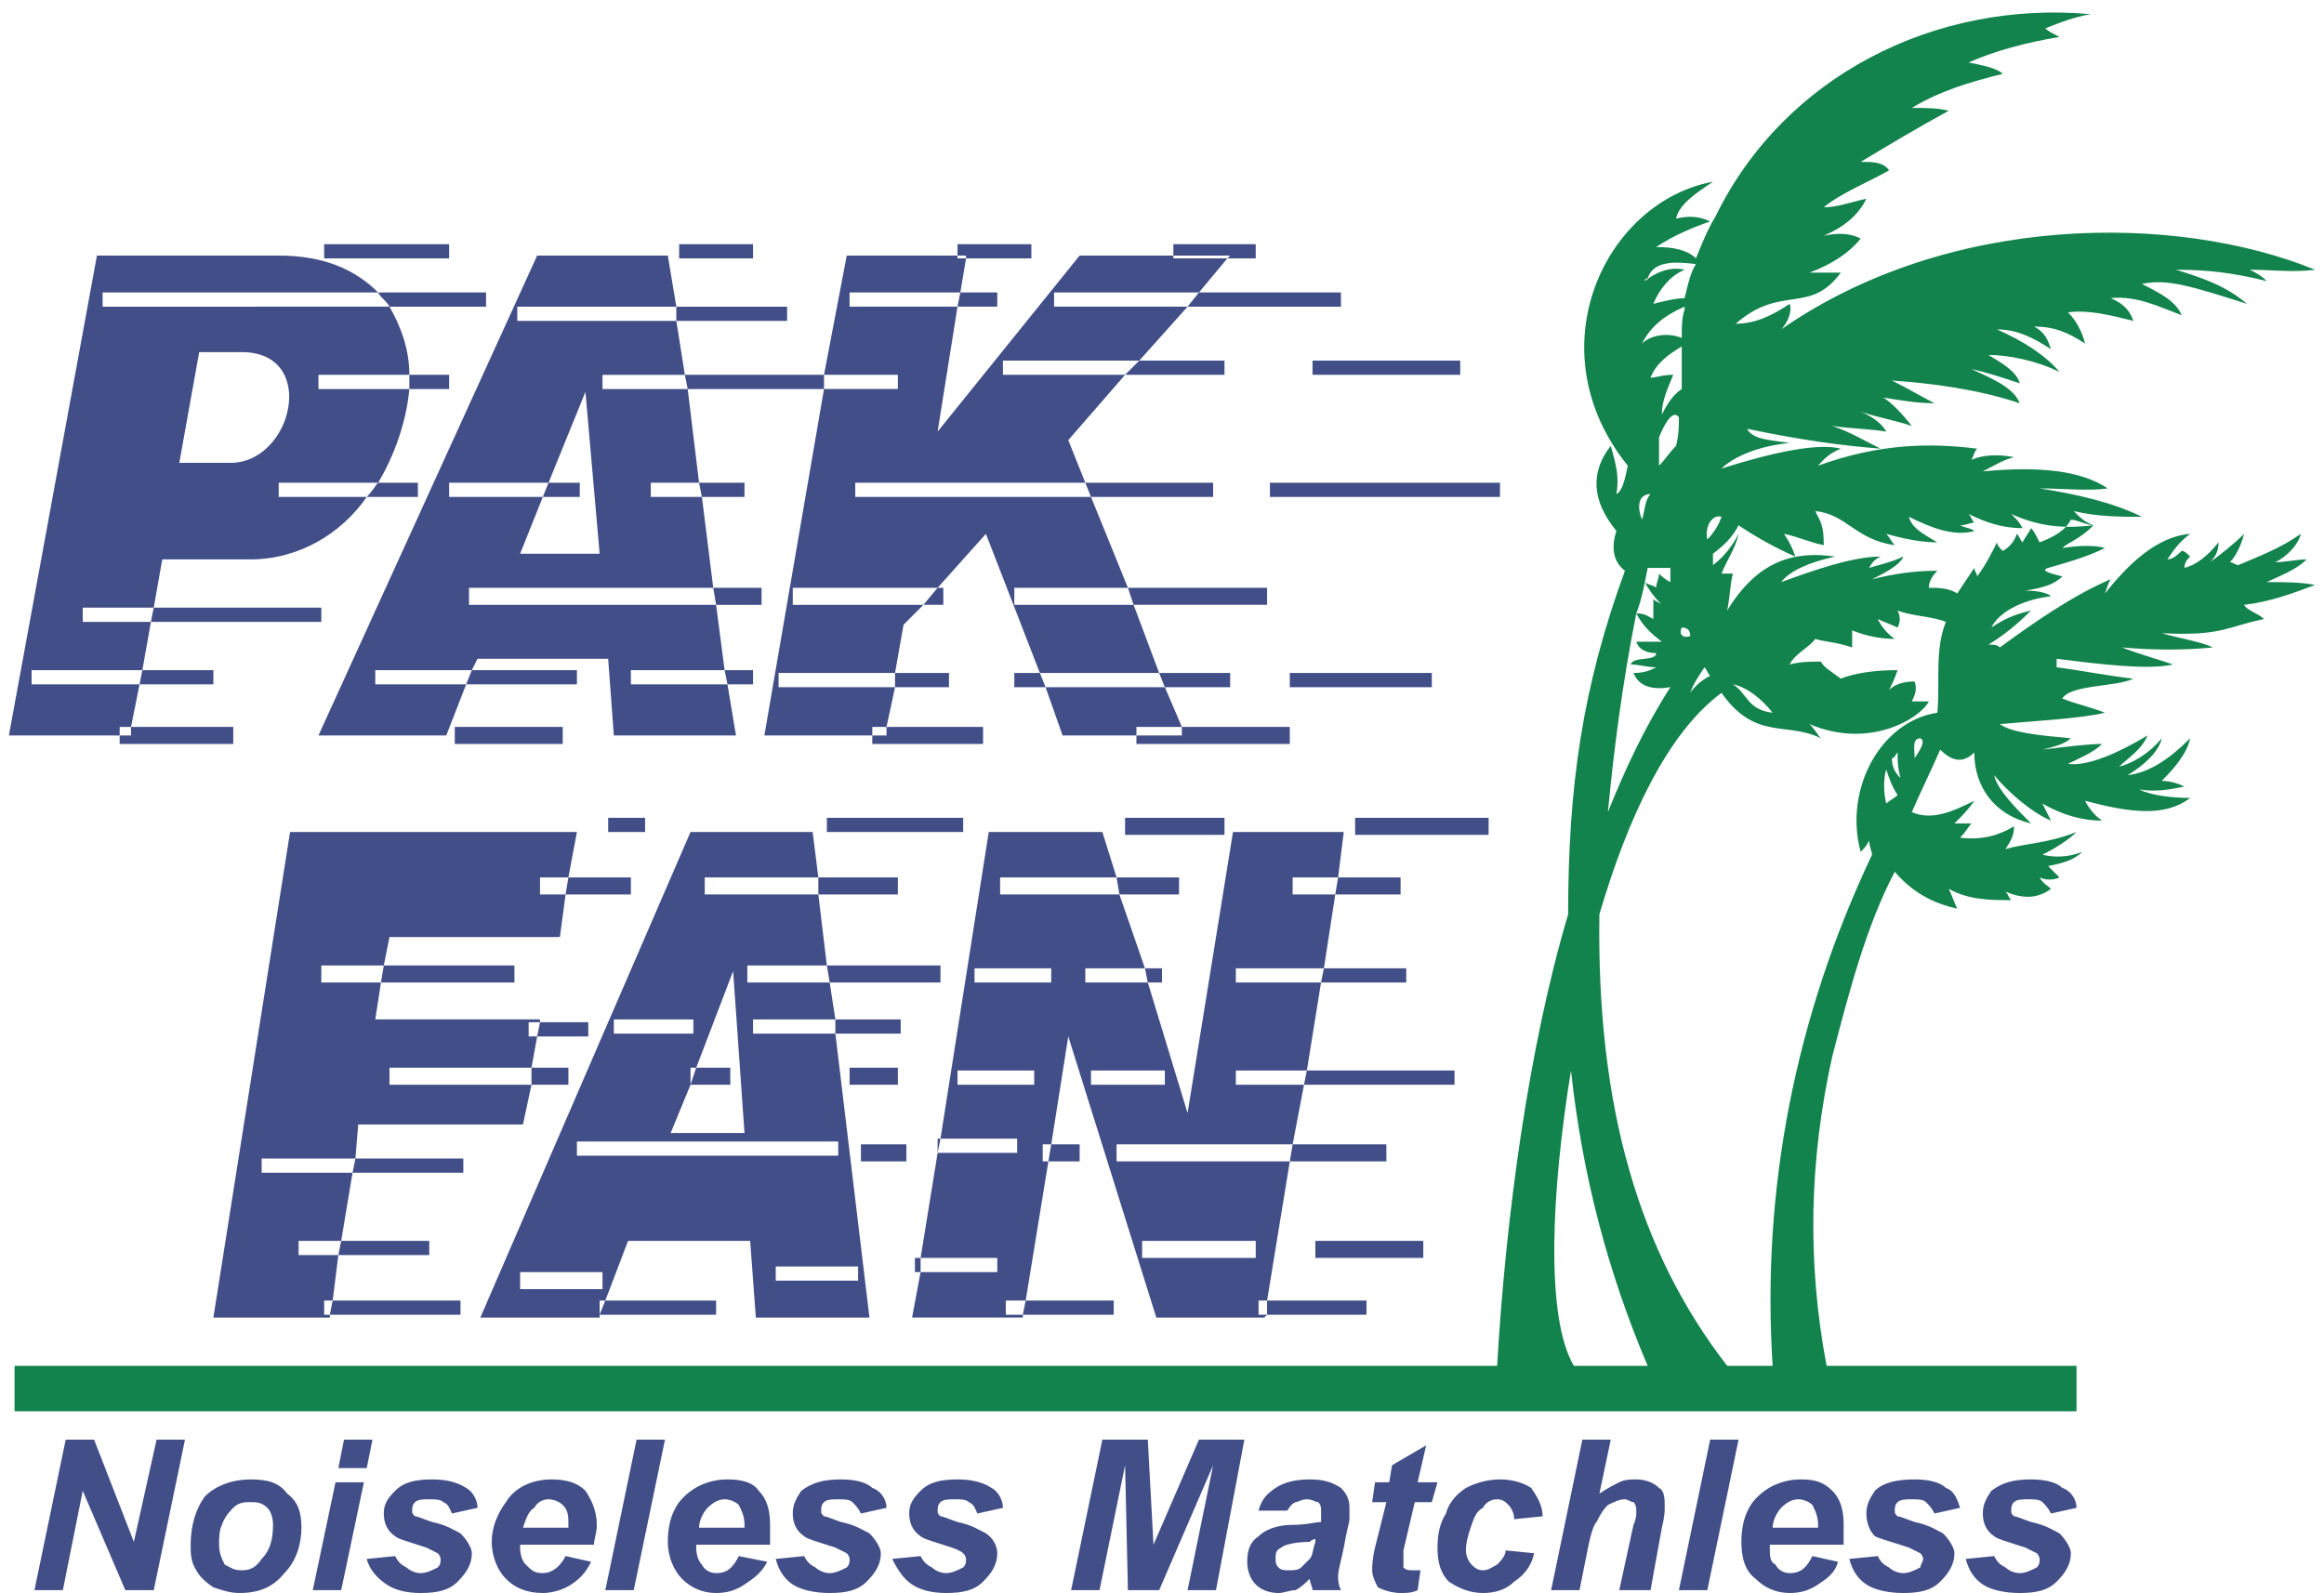 <svg clip-rule="evenodd" fill-rule="evenodd" height="1714" image-rendering="optimizeQuality" shape-rendering="geometricPrecision" text-rendering="geometricPrecision" viewBox="0 -4 812 561" width="2500" xmlns="http://www.w3.org/2000/svg"><path d="M717 6c5-2 10-4 16-5-55-5-108 22-132 71-3 5-5 10-7 15-3-3-8-4-14-4 6-4 13-7 19-9-4-2-8-2-12-1 1-5 7-9 13-13-38 7-63 59-30 100-1 5-2 9-4 10 1-6 0-10-2-17-7 9-7 19 2 30-2 6-1 11 3 14-15 41-20 76-20 121-14 47-22 107-25 159H2v16h726v-16h-88c-7-37-6-73 2-109 6-23 12-46 22-65 6 7 13 11 22 13-1-2-2-5-3-7 7 4 15 4 22 4-1-1-1-2-2-3 7 3 12 2 16-1-1-1-3-2-4-4 2 1 5 1 7 0l-4-4c5-1 9-2 12-5-5 2-10 2-14 1 4-2 9-5 12-8-10 4-18 4-25 6 2-3 3-5 3-8-5 3-11 5-19 4 2-2 3-4 4-5h-6c3-3 5-5 7-8-8 4-15 7-22 4 3-7 7-15 10-22 4 4 8 5 12 1 0 12 7 22 20 25-5-5-12-12-13-17 5 6 13 13 20 16l-3-6c7 4 14 6 21 6-3-2-5-5-6-7 15 4 28 6 37-1-7 0-14-1-18-3 6 1 11 0 16-1-2-1-5-2-8-2 5-5 9-10 10-15-7 7-14 12-22 13 5-3 11-8 12-13-5 6-11 9-15 10 3-3 8-6 10-11-10 6-21 11-28 10 4-2 9-4 12-7-5 0-13 1-21 2 4-1 8-2 10-4-11-1-21-2-25-5 11-1 29-2 37-4-5-2-10-3-15-5 3-5 19-4 25-7-9-1-19-3-27-4v-3c16 2 32 4 41 2-6-2-13-4-18-6 11 1 22 1 32 0-4-2-11-3-18-5 21 1 22-2 36-5-2-2-6-3-7-5 9-1 17-4 25-7-5-1-11-1-17-1 4-2 10-4 14-8-3 0-8 1-11 1 4-2 8-6 9-10-7 5-15 8-22 11-1 0-2-1-3-1 2-2 4-6 5-10-4 4-8 7-12 10 2-2 3-4 3-7-4 5-8 8-12 9 0-2 1-3 2-4-1-1-2-2-3-2-1 1-3 3-5 3 2-3 4-6 8-9-12 1-22 11-30 21 1-3 1-3 2-5-14 6-28 16-39 24-1-1-2-1-4-1 5-3 10-7 15-12-4 1-8 2-14 6 3-6 12-10 21-11-1-1-4-2-9-2 6-1 10-2 13-5-4-1-8-2-5-3 7-2 14-4 20-7-3-1-9-1-15 0 2-2 6-3 11-8-2 0-6-2-8-2-1 2-3 5-11 8-1-2-2-4-3-5-1 2-2 3-3 5-1-1-1-2-2-3-1 3-3 5-5 6-1-1-2-2-2-3-2 4-4 8-7 12 0-1-1-2-1-3l-6 9c-3-2-7-2-10-2 0-2 1-4 3-6-8 0-15 1-23 3 4-2 10-5 11-8-4 2-9 3-12 4 1-2 2-3 4-4-10 0-24 5-35 9 3-4 10-7 19-9-14-2-27 1-38 19 1-5 1-9 2-13h-4c2-5 5-9 6-14-2 4-5 8-9 11v-4c4-3 7-6 9-10 6 4 13 8 20 11-1-3-2-5-4-8 5 1 9 3 14 4 0-7-1-8-3-12 11 1 14 10 28 12-1-1-2-3-3-4 7 2 13 3 18 3-5-3-9-5-10-9 8 4 16 7 23 5-1-1-3-1-5-2 2 0 4-1 5-1-1-1-1-2-2-3 6 3 12 5 19 5-1-2-2-3-4-5 11 5 20 5 29 4-3-1-5-3-7-5 9 2 16 2 24 2-10-5-23-8-36-10 8 0 17 1 24 0-9-6-23-8-44-6 4-2 7-4 11-5-5-1-11-1-15 1 1-2 1-3 2-4-16-2-34-2-56 6 1-1 3-4 8-6-8-2-23 1-42 7 4-4 13-8 24-9-6-1-13-1-15-5 19 4 34 6 47 7-6-3-11-6-17-8 7 1 13 1 19 2-1-2-4-5-9-7 6 2 12 3 18 5-4-5-7-8-10-10 6 1 12 2 18 2-4-2-9-5-15-8 14 1 30 3 45 8-2-5-8-8-17-12 5 1 11 3 17 5-1-4-6-7-11-10 7 0 17 2 25 6-5-6-13-11-22-15 7 0 13 3 19 7-1-3-2-6-6-8 7 0 12 2 18 6-1-4-3-8-6-11 7-1 15 1 23 3-1-3-3-6-8-8 9-1 17 3 25 6-2-5-8-8-14-11 9-2 18 1 37 7-7-6-15-9-25-12 11 0 20 1 32 4-2-2-4-3-6-4 8 0 15 1 23 0-49-20-129-20-188 21 2-2 4-6 3-9-6 4-12 7-19 7 16-14 26-3 37-18h-11c8-3 14-7 18-12-4-2-8-2-13-1 7-3 12-7 15-13-5 1-10 3-15 3 6-5 16-9 23-13-2-3-6-3-10-3 10-6 20-12 31-18-4-1-8-1-13-1 10-6 20-9 32-12-2-2-7-3-12-4 9-4 20-7 32-9-2-1-4-2-5-3zM551 477c-10-17-8-61-1-104 4 37 13 71 27 104zm54 0c-31-40-46-91-45-159 10-34 24-64 43-78 12 17 23 10 35 16-1-1-2-3-4-5 21 9 39-2 42-8h-6c1-2 2-4 1-7-4 0-7 1-9 3 1-2 2-4 3-7-8 0-15 1-20 3-4-3-6-4-7-6-4 0-7 0-11 1 2-4 7-6 9-9 3 1 7 1 13 3v-6c5 2 10 3 15 3-3-2-5-5-6-7 2 1 5 2 7 3 1-2 1-4 0-6 5 2 12 2 17 4-4 10-2 21-3 32-20 3-33 27-27 49 1-1 2-2 3-4 0 2 1 4 1 5-27 57-39 118-35 180zm-30-298c-2-5-1-9 3-9-2 2-2 6-3 9zm23 7c-1-5 2-9 5-8-1 3-3 6-5 8zm75 70c-3 0-2 4-2 7 2-3 4-6 2-7zm-12 23c-1-4-1-9 0-12 1 3 2 6 4 9-1 1-3 2-4 3zm5-9c-2-2-3-4-3-7 1 0 1-1 2-2 0 3 0 5 1 9zm-74-50c-3 1-4-1-3-3 2 0 3 1 3 3zm29 27c-4-5-9-9-14-10 5 3 5 9 14 10zm-29-7c1-3 3-6 5-9 1 1 1 2 2 3-2 1-5 3-7 6zm-29 42c2-21 5-45 10-70 2 4 5 7 9 10h-9c1 3 4 4 7 4 0 3-8 1-9 4 3 0 6 1 9 1-2 1-4 2-8 2 2 5 7 6 13 5-9 14-16 29-22 44zm10-70c2-5 3-11 4-16h8v5c-2-1-3-2-4-3 0 2-1 3-1 5-1-1-3-1-4-2 1 2 3 5 6 8-1-1-2-1-3-2v7c-2-1-3-2-6-2zm9-70c2-4 4-7 7-9v-15c-5 3-9 6-11 11 2 0 4-1 8-1-2 5-4 9-4 14zm6 1c-2-3-5 2-7 7v10c2-2 4-5 6-7 1-4 1-7 1-10zm-9-40c4-1 8-2 11-2 1-4 2-9 4-12-8-1-15-1-17 5 0 0-1 0-1 1 5-4 10-5 14-4-5 2-9 7-11 12zm11 1c-7 3-12 7-15 13 3-3 9-4 14-2 0-4 0-7 1-10v-1z" fill="#12834c"/><g fill="#414e88"><path d="M72 460h41v-1h-2v-5h3l2-16h-14v-5h15l4-24H89v-5h33l1-12h58l3-14h-50v-6h50l2-11h-3v-5h4v-1h-58l2-13h-21v-6h22l2-10h60l2-15h-9v-6h10l3-16H99zm141-105h28v5h-28zm-33 89h29v6h-29zm20-46h92v5h-92zm70 44h29v5h-29zm129-9h40v6h-40zm-65-60h27v5h-27zm47 0h26v5h-26zm-41-36h27v5h-27zm64 123h38l1-1h-3v-5h3l8-49h-61v-6h62l4-21h-24v-5h25l5-31h-30v-5h31l4-26h-15v-6h16l2-16h-39l-16 99-14-46h-22v-5h21l-9-26h-42v-6h41l-5-16h-40l-17 108h27v5h-28l-6 37h27v5h-27l-3 16h39v-1h-6v-5h7l8-49h-2v-6h3l6-38zm-101 0h-40l-2-27h-43l-8 21h-2v6h-42l74-171h43l2 16h-40v6h40l3 25h-28v6h29l2 13h-29v5h29zm-44-65l-4-57-13 34h-2v6l-7 17zM256 255h-43l-2-27h-46l-2 4h-34v5h32l-7 18h-45l77-169h46l3 18h-56v5h56l3 19h-29v5h30l4 33h-17v5h18l4 32h-86v6h87l3 23h-33v5h34zM0 255h39v-3h4l3-15H8v-5h39l3-17H26v-5h25l3-17h31c17 0 32-9 41-22H95v-5h35c6-10 10-22 11-33h-32v-5h32c0-9-3-17-7-24H33v-5h97c-8-8-19-13-35-13H31zm67-135h15c27 0 18 39-4 39H60zm199 135h38v-3h5l3-14h-41v-5h41l3-17 7-7h-46v-6h51l17-19 19 49h42l-9-24h-42v-6h40l-13-32h-83v-5h81l-6-15 20-23h-43v-5h48l17-19h-47v-5h51l10-12h-19v-1h-33l-50 62 7-44h-38v-5h39l2-12h-3v-1h-39l-8 42h26v5h-26zm99-17l6 17h26v-3h16l-6-14zm-157-47l-5-57-13 32h-35v5h33l-8 20z"/><path d="M43 252h36v6H39v-3h4zm147-86h11v5h-13zm46-84h26v5h-26zm-79 170h38v6h-38zm294-19h50v5h-50zm-7-67h81v5h-81zm15-43h52v5h-52zm-61 0h30v5h-35zm12-41h29v5h-10l1-1h-20zm-75 17h13v5h-14zm-1-17h26v5h-23v-1h-3zm45 84h45v5h-43zm15 37h49v6h-47zm-67 0h2v6h-7zm27 30h9l2 5h-11zm51 0h25v5h-23zm8 19h38v6h-54v-3h16zm-104 0h34v6h-39v-3h5zm3-19h19v5h-19zM419 99h50v5h-54zm-184 5h39v5h-39zm3 24h49v5h-48zm5 38h16v5h-15zm5 37h17v6h-16zm4 29h10v5h-9zm-89 0h37v5h-39zM111 82h44v5h-44zm19 17h38v5h-34c-1-2-3-3-4-5zm11 29h14v5h-14v-5zm-11 38h14v5h-18c2-2 3-4 4-5zm-79 44h59v5H50zm-4 22h25v5H46zM474 284h47v6h-47zm-277 21h22v6h-23zm88 0h28v6h-28zm3 31h40v6h-39zm8 36h17v6h-17zm-5-17h23v5h-23zm-159-19h46v6h-47zm55 20h17v5h-18zm55 16h12v6h-14zm-58 0h13v6h-13zm-62 32h38v5h-39zm-5 29h31v5h-32zm-3 21h45v5h-46zm96 0h39v5h-41zm90-55h16v6h-16zm19 40h2v5h-2zm39 15h31v5h-32zm85 0h35v5h-35zm17-21h38v6h-38zm-8-34h33v6h-34zm-85 0h10v6h-11zm-40-2h1l-1 5zm130-24h52v5h-53zm6-36h29v5h-30zm-63 0h6v5h-5zm68-32h22v6h-23zm-78 0h22v6h-21zm-102-21h48v5h-48zm-77 0h13v5h-13zm182 0h35v6h-35zM51 556H41l-15-35-7 35H9l11-53h10l14 36 8-36h10zm13-16c0-7 2-13 5-17 4-4 10-6 16-6s10 1 13 5c4 3 5 7 5 12 0 6-2 12-6 16-4 5-9 7-16 7-3 0-6-1-9-2-3-2-5-4-6-6-2-3-2-6-2-9zm29-7c0-3-1-5-2-6-2-2-4-2-6-2s-4 0-6 2c-1 1-3 3-4 6-1 2-1 5-1 7 0 3 1 5 2 7 2 1 3 2 6 2s5-1 7-4c3-3 4-7 4-12zm25-30h10l-2 10h-10zm-3 15h10l-8 38h-10zm11 27l10-1c1 2 2 3 4 4 1 1 3 2 5 2s4-1 6-2c1-1 1-2 1-3 0 0 0-1-1-2l-4-2c-6-2-10-3-11-4-3-2-4-5-4-8s1-5 4-8 7-4 13-4c5 0 9 1 12 3 2 1 4 4 4 7l-9 2c-1-2-1-3-3-4-1-1-3-1-5-1s-4 0-5 1-1 2-1 3 0 1 1 2c1 0 3 1 6 2 5 1 8 3 10 4 2 2 4 5 4 7 0 4-2 7-5 10s-7 4-13 4c-5 0-9-1-12-3s-6-5-7-9zm80-5h-26v1c0 3 1 5 2 6 2 2 3 3 6 3s6-2 8-6l9 2c-2 4-4 6-7 8s-7 3-10 3c-6 0-10-2-13-5s-5-8-5-13 2-10 5-14c3-5 9-8 16-8 5 0 9 1 12 4 2 3 4 7 4 12 0 3-1 5-1 7zm-9-6v-1c0-3 0-5-2-7-1-1-3-2-5-2s-4 1-5 3c-2 1-3 4-4 7zm13 22l11-53h10l-11 53zm58-16h-26v1c0 3 1 5 2 6 1 2 3 3 5 3 4 0 6-2 8-6l10 2c-2 4-5 6-8 8s-6 3-10 3c-5 0-9-2-12-5s-5-8-5-13 1-10 4-14c4-5 10-8 17-8 5 0 9 1 11 4 3 3 4 7 4 12zm-9-6v-1c0-3-1-5-2-7-1-1-3-2-5-2s-4 1-6 3c-1 1-3 4-3 7zm11 11l10-1c1 2 2 3 4 4 1 1 3 2 5 2s4-1 6-2c1-1 1-2 1-3 0 0 0-1-1-2l-4-2c-6-2-10-3-11-4-3-2-4-5-4-8s1-5 3-8c4-3 8-4 14-4 5 0 9 1 11 3 3 1 5 4 5 7l-9 2c-1-2-2-3-3-4s-3-1-5-1-4 0-5 1-1 2-1 3 0 1 1 2c1 0 3 1 6 2 5 1 8 3 10 4 2 2 4 5 4 7 0 4-2 7-5 10s-7 4-13 4c-5 0-10-1-13-3s-5-5-6-9zm41 0l10-1c1 2 2 3 4 4 1 1 3 2 5 2s4-1 6-2c1-1 1-2 1-3 0 0 0-1-1-2 0 0-1-1-4-2-6-2-10-3-11-4-3-2-4-5-4-8s1-5 4-8 7-4 13-4c5 0 9 1 12 3 2 1 4 4 4 7l-9 2c-1-2-1-3-3-4-1-1-3-1-5-1s-4 0-5 1-1 2-1 3 0 1 1 2c1 0 3 1 6 2 5 1 8 3 10 4 3 2 4 5 4 7 0 4-2 7-5 10s-7 4-13 4c-5 0-9-1-12-3s-5-5-7-9zm94 11h-11l-1-44-9 44h-10l11-53h16l2 37 16-37h16l-10 53h-10l9-44zm45-28h-10c1-4 3-6 6-8s7-3 12-3 8 1 11 3c2 2 3 4 3 7v4c0 1-1 4-2 10-1 5-2 8-2 10 0 1 0 3 1 5h-10c0-1-1-3-1-4-1 1-3 3-5 4-2 0-4 1-6 1-3 0-6-1-8-3s-3-5-3-8c0-4 1-7 4-9 2-2 6-4 12-4 5 0 8-1 10-1v-4c0-1 0-2-1-3-1 0-2-1-4-1s-3 1-4 1c-2 1-2 2-3 3zm10 10s-1 0-2 1c-5 0-9 1-10 2-2 1-2 2-2 4 0 1 0 2 1 3s2 1 4 1c1 0 3 0 4-1l3-3c1-1 1-3 2-6zm20-13l1-7h5l1-6 12-7-3 13h7l-2 7h-6l-4 17v6c1 1 2 1 3 1h3l-1 7c-2 1-4 1-6 1-3 0-6-1-8-2-1-2-2-4-2-6 0-1 0-4 1-8l4-16zm47 17l10 1c-1 5-4 8-7 10-3 3-7 4-11 4-5 0-9-2-12-4-3-3-4-7-4-12s1-9 3-12c1-4 4-7 7-9 4-2 8-3 12-3s8 1 11 3c2 3 4 6 4 10l-10 1c0-2-1-4-2-5s-2-2-4-2-4 1-5 3c-2 1-3 3-4 6s-2 6-2 9c0 2 1 4 2 5s2 2 4 2 3-1 5-2c1-1 3-3 3-5zm26 14h-10l11-53h10l-4 19c3-2 5-3 7-4s4-1 6-1c3 0 6 1 8 3 2 1 2 4 2 7 0 1 0 3-1 7l-4 22h-11l5-23c1-2 1-4 1-4 0-2 0-3-1-4-1 0-2-1-3-1-2 0-4 1-6 2-2 2-3 4-4 6-1 1-2 4-3 9zm35 0l11-53h10l-11 53zm58-16h-26v1c0 3 0 5 2 6 1 2 3 3 5 3 4 0 6-2 8-6l9 2c-1 4-4 6-7 8s-6 3-10 3c-5 0-9-2-12-5-4-3-5-8-5-13s1-10 4-14c4-5 10-8 17-8 5 0 8 1 11 4s4 7 4 12zm-9-6v-1c0-3-1-5-2-7-1-1-3-2-5-2s-4 1-6 3c-1 1-3 4-3 7zm11 11l10-1c1 2 2 3 4 4 1 1 3 2 5 2s4-1 6-2c0-1 1-2 1-3 0 0 0-1-1-2l-4-2c-6-2-10-3-12-4-2-2-3-5-3-8s1-5 3-8c3-3 8-4 14-4 5 0 9 1 11 3 3 1 4 4 5 7l-9 2c-1-2-2-3-3-4s-3-1-5-1-4 0-5 1-1 2-1 3 0 1 1 2c1 0 3 1 6 2 5 1 8 3 10 4 2 2 4 5 4 7 0 4-2 7-5 10s-7 4-13 4c-5 0-10-1-13-3s-5-5-6-9zm41 0l10-1c1 2 2 3 4 4 1 1 3 2 5 2s4-1 6-2c1-1 1-2 1-3 0 0 0-1-1-2l-4-2c-6-2-10-3-11-4-3-2-4-5-4-8s1-5 3-8c4-3 8-4 14-4 5 0 9 1 11 3 3 1 5 4 5 7l-9 2c-1-2-2-3-3-4s-3-1-5-1-4 0-5 1-1 2-1 3 0 1 1 2c1 0 3 1 6 2 5 1 8 3 10 4 2 2 4 5 4 7 0 4-2 7-5 10s-7 4-13 4c-5 0-10-1-13-3s-5-5-6-9z"/></g></svg>